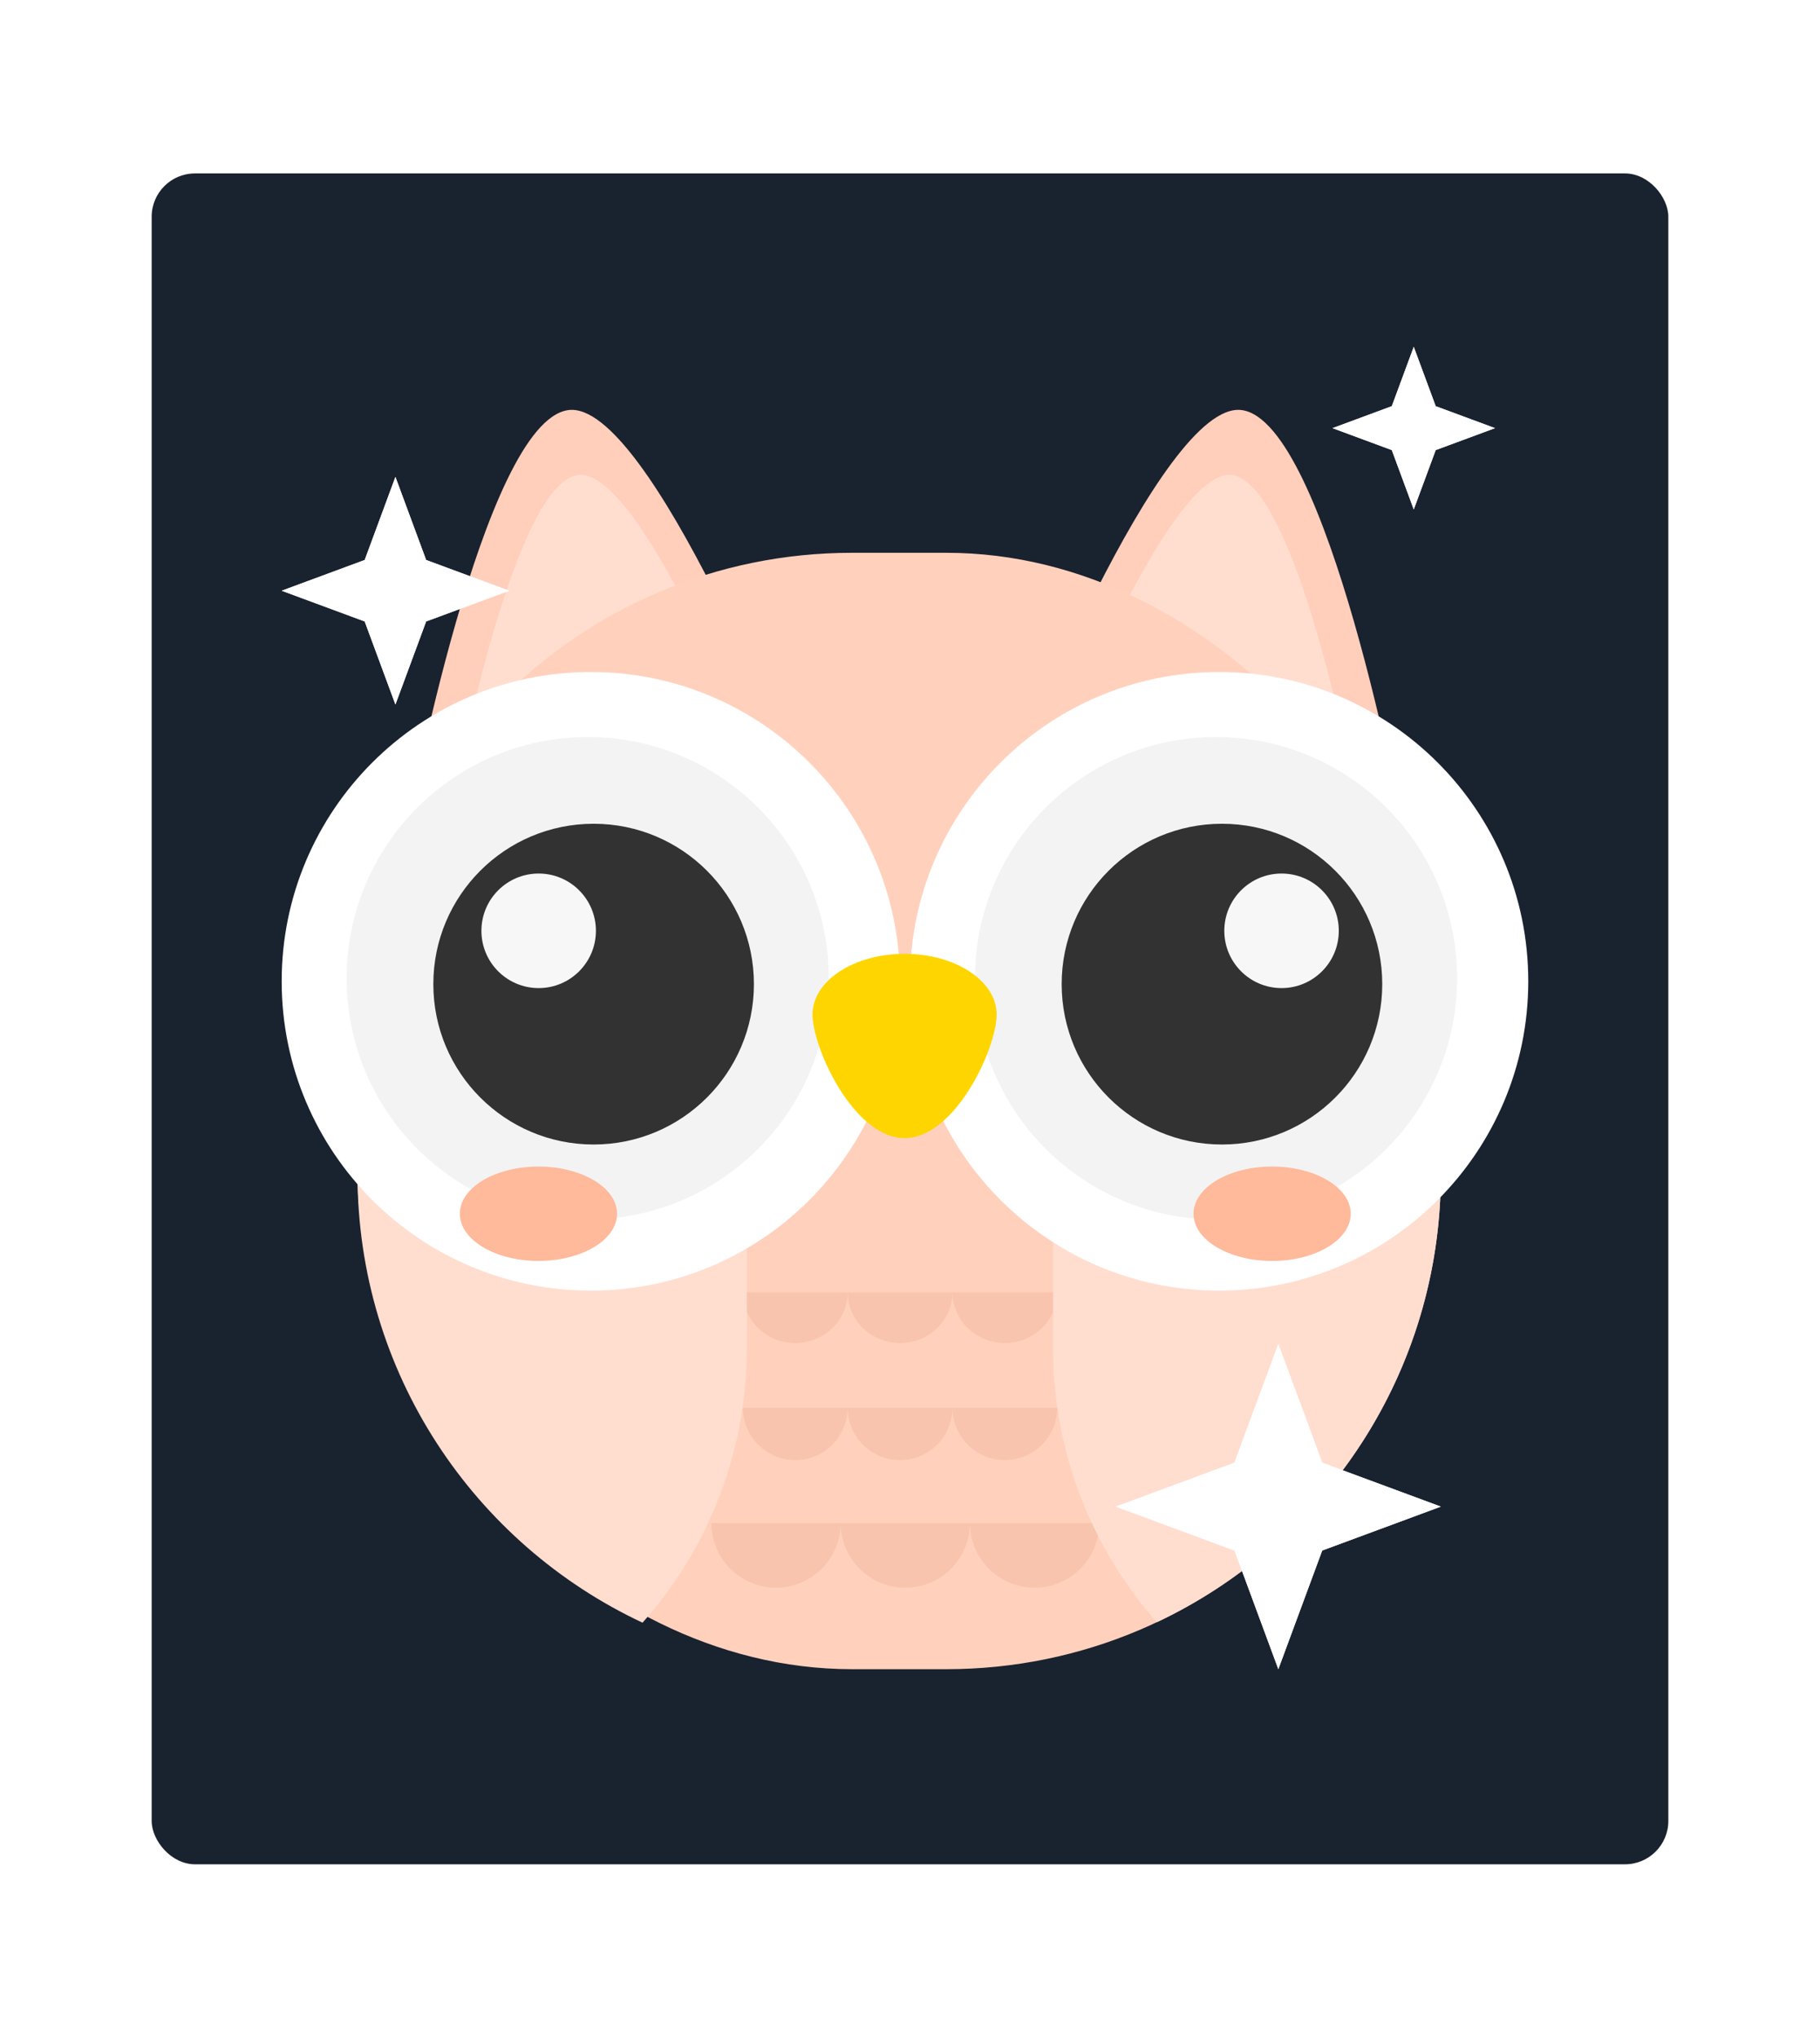 <svg fill="none" height="188" viewBox="0 0 168 188" width="168" xmlns="http://www.w3.org/2000/svg" xmlns:xlink="http://www.w3.org/1999/xlink"><filter id="a" color-interpolation-filters="sRGB" filterUnits="userSpaceOnUse" height="37.5" width="37.5" x="99.25" y="120.25"><feFlood flood-opacity="0" result="BackgroundImageFix"/><feBlend in="SourceGraphic" in2="BackgroundImageFix" mode="normal" result="shape"/><feGaussianBlur result="effect1_foregroundBlur_109_257" stdDeviation="1.875"/></filter><filter id="b" color-interpolation-filters="sRGB" filterUnits="userSpaceOnUse" height="21.316" width="21.316" x="119.842" y="28.842"><feFlood flood-opacity="0" result="BackgroundImageFix"/><feBlend in="SourceGraphic" in2="BackgroundImageFix" mode="normal" result="shape"/><feGaussianBlur result="effect1_foregroundBlur_109_257" stdDeviation="1.579"/></filter><filter id="c" color-interpolation-filters="sRGB" filterUnits="userSpaceOnUse" height="29.842" width="29.842" x="21.579" y="39.579"><feFlood flood-opacity="0" result="BackgroundImageFix"/><feBlend in="SourceGraphic" in2="BackgroundImageFix" mode="normal" result="shape"/><feGaussianBlur result="effect1_foregroundBlur_109_257" stdDeviation="2.211"/></filter><pattern id="d" height="1" patternContentUnits="objectBoundingBox" width="1"/><path d="m17.5 7c3.59 0 6.5-2.91 6.5-6.5 0-.168-.006-.335-.019-.5h9.038c-.013.165-.019.332-.019.5 0 3.59 2.91 6.5 6.5 6.5s6.5-2.91 6.5-6.5c0-.168-.006-.335-.019-.5h9.038c-.013.165-.019.332-.019.5 0 3.59 2.91 6.5 6.5 6.5s6.5-2.91 6.5-6.5c0-.168-.006-.335-.019-.5h9.038c-.013.165-.019.332-.019.5 0 3.59 2.91 6.5 6.5 6.5s6.5-2.91 6.5-6.5c0-.168-.006-.335-.019-.5h9.038c-.013.165-.019.332-.019.5 0 3.59 2.91 6.5 6.5 6.5s6.5-2.91 6.5-6.5c0-.168-.006-.335-.019-.5h9.038c-.013.165-.019.332-.019.5 0 3.59 2.91 6.5 6.5 6.5s6.5-2.91 6.5-6.5c0-.168-.006-.335-.019-.5h9.038c-.013.165-.019.332-.019.5 0 3.59 2.91 6.5 6.5 6.5s6.5-2.91 6.5-6.5c0-.168-.006-.335-.019-.5h12.019v12.019c-.165-.013-.332-.019-.5-.019-3.59 0-6.5 2.91-6.5 6.5s2.91 6.5 6.5 6.5c.168 0 .335-.006.5-.019v9.038c-.165-.013-.332-.019-.5-.019-3.59 0-6.5 2.91-6.5 6.5s2.91 6.5 6.5 6.5c.168 0 .335-.006.5-.019v9.038c-.165-.013-.332-.019-.5-.019-3.59 0-6.5 2.91-6.5 6.5s2.91 6.5 6.5 6.5c.168 0 .335-.006.5-.019v9.038c-.165-.013-.332-.019-.5-.019-3.59 0-6.5 2.91-6.5 6.5s2.91 6.5 6.5 6.5c.168 0 .335-.006.5-.019v9.038c-.165-.013-.332-.019-.5-.019-3.59 0-6.5 2.91-6.5 6.5s2.91 6.5 6.5 6.5c.168 0 .335-.006.5-.019v9.038c-.165-.013-.332-.019-.5-.019-3.59 0-6.5 2.91-6.5 6.5s2.91 6.5 6.5 6.5c.168 0 .335-.006.5-.019v9.038c-.165-.013-.332-.019-.5-.019-3.59 0-6.5 2.91-6.5 6.5s2.91 6.5 6.5 6.5c.168 0 .335-.006.5-.019v9.038c-.165-.013-.332-.019-.5-.019-3.59 0-6.5 2.91-6.5 6.5s2.91 6.5 6.5 6.5c.168 0 .335-.006.5-.019v9.019h-12.019c-.255-3.356-3.059-6-6.481-6s-6.226 2.644-6.481 6h-9.038c-.255-3.356-3.059-6-6.481-6s-6.226 2.644-6.481 6h-9.038c-.255-3.356-3.059-6-6.481-6s-6.226 2.644-6.481 6h-9.038c-.255-3.356-3.059-6-6.481-6s-6.226 2.644-6.481 6h-9.038c-.255-3.356-3.059-6-6.481-6s-6.226 2.644-6.481 6h-9.038c-.255-3.356-3.059-6-6.481-6s-6.226 2.644-6.481 6h-9.038c-.255-3.356-3.059-6-6.481-6s-6.226 2.644-6.481 6h-11.019v-9.019c.165.013.332.019.5.019 3.59 0 6.5-2.91 6.5-6.5s-2.91-6.5-6.5-6.5c-.168 0-.335.006-.5.019v-9.038c.165.013.332.019.5.019 3.59 0 6.5-2.91 6.5-6.5s-2.91-6.5-6.5-6.5c-.168 0-.335.006-.5.019v-9.038c.165.013.332.019.5.019 3.59 0 6.5-2.91 6.5-6.5s-2.91-6.5-6.5-6.5c-.168 0-.335.006-.5.019v-9.038c.165.013.332.019.5.019 3.59 0 6.5-2.91 6.5-6.5s-2.91-6.5-6.5-6.5c-.168 0-.335.006-.5.019v-9.038c.165.013.332.019.5.019 3.59 0 6.5-2.91 6.5-6.5s-2.91-6.5-6.5-6.5c-.168 0-.335.006-.5.019v-9.038c.165.013.332.019.5.019 3.59 0 6.5-2.91 6.5-6.5s-2.91-6.5-6.5-6.5c-.168 0-.335.006-.5.019v-9.038c.165.013.332.019.5.019 3.59 0 6.5-2.91 6.5-6.5s-2.91-6.5-6.5-6.5c-.168 0-.335.006-.5.019v-9.038c.165.013.332.019.5.019 3.59 0 6.5-2.91 6.5-6.5s-2.91-6.5-6.5-6.5c-.168 0-.335.006-.5.019v-12.019h11.019c-.013.165-.019.332-.019.5 0 3.59 2.91 6.5 6.5 6.5z" fill="#fff"/><rect fill="#19222f" height="156" rx="4" width="140" x="14" y="16"/><path d="m52.455 37.835c-7.91 1.083-14.805 38.338-14.805 38.338l36.05-4.309s-13.775-35.052-21.246-34.029z" fill="#ffcfbb"/><path d="m53.356 43.828c-6.09.834-11.398 29.516-11.398 29.516l27.755-3.317s-10.605-26.986-16.357-26.199z" fill="#ffded0"/><path d="m114.63 37.835c7.91 1.083 14.804 38.338 14.804 38.338l-36.05-4.309s13.776-35.052 21.246-34.029z" fill="#ffcfbb"/><path d="m113.729 43.828c6.09.834 11.398 29.516 11.398 29.516l-27.755-3.317s10.606-26.986 16.357-26.199z" fill="#ffded0"/><rect fill="#ffd1bd" height="103" rx="45.657" width="100" x="33" y="51"/><g clip-rule="evenodd" fill-rule="evenodd"><path d="m78.244 129.878c0 .635-.125 1.264-.368 1.851s-.6 1.12-1.049 1.57c-.449.449-.982.805-1.569 1.048s-1.216.368-1.851.368c-.635 0-1.264-.125-1.851-.368s-1.12-.599-1.569-1.048c-.449-.45-.805-.983-1.049-1.57s-.368-1.216-.368-1.851h4.837zm9.675 0h-4.837-4.837c0 .635.125 1.264.368 1.851s.599 1.12 1.049 1.57c.449.449.983.805 1.569 1.048s1.216.368 1.851.368c.635 0 1.264-.125 1.851-.368s1.12-.599 1.569-1.048c.449-.45.806-.983 1.049-1.57s.368-1.216.368-1.851zm0 0h4.837 4.837c0 .635-.125 1.264-.368 1.851s-.6 1.12-1.049 1.57c-.449.449-.982.805-1.569 1.048s-1.216.368-1.851.368c-.635 0-1.264-.125-1.851-.368s-1.12-.599-1.569-1.048c-.449-.45-.805-.983-1.049-1.57s-.368-1.216-.368-1.851z" fill="#f4b89f" fill-opacity=".5"/><path d="m78.244 119.236c0 .614-.125 1.222-.368 1.789-.243.568-.6 1.083-1.049 1.517-.449.435-.982.779-1.569 1.014s-1.216.356-1.851.356c-.635 0-1.264-.121-1.851-.356s-1.12-.579-1.569-1.014c-.449-.434-.805-.949-1.049-1.517-.243-.567-.368-1.175-.368-1.789h4.837zm9.675 0h-4.837-4.837c0 .614.125 1.222.368 1.789.243.568.599 1.083 1.049 1.517.449.435.983.779 1.569 1.014s1.216.356 1.851.356c.635 0 1.264-.121 1.851-.356s1.12-.579 1.569-1.014c.449-.434.806-.949 1.049-1.517.243-.567.368-1.175.368-1.789zm0 0h4.837 4.837c0 .614-.125 1.222-.368 1.789-.243.568-.6 1.083-1.049 1.517-.449.435-.982.779-1.569 1.014s-1.216.356-1.851.356c-.635 0-1.264-.121-1.851-.356s-1.12-.579-1.569-1.014c-.449-.434-.805-.949-1.049-1.517-.243-.567-.368-1.175-.368-1.789z" fill="#f4b89f" fill-opacity=".5"/><path d="m71.633 140.52h5.966 5.966 5.966c0 1.583-.629 3.1-1.748 4.219-1.119 1.119-2.636 1.747-4.219 1.747-1.582 0-3.1-.628-4.219-1.747-1.116-1.116-1.745-2.63-1.748-4.208-.001.78-.156 1.552-.454 2.272-.3.724-.739 1.382-1.293 1.936s-1.212.993-1.936 1.293c-.724.3-1.5.454-2.283.454s-1.559-.154-2.283-.454c-.724-.3-1.382-.739-1.936-1.293s-.993-1.212-1.293-1.936c-.3-.723-.454-1.499-.454-2.283zm29.376 2.283c.3-.723.454-1.499.454-2.283h-5.966-5.966c0 .784.154 1.56.454 2.283.3.724.739 1.382 1.293 1.936s1.212.993 1.936 1.293c.724.3 1.5.454 2.283.454s1.559-.154 2.283-.454c.724-.3 1.381-.739 1.935-1.293s.993-1.212 1.293-1.936z" fill="#f4b89f" fill-opacity=".5"/><path d="m38.197 75.482c-3.319 6.329-5.197 13.533-5.197 21.174v11.686c0 18.3 10.766 34.085 26.31 41.367 5.987-6.743 9.623-15.621 9.623-25.348v-11.414c0-18.542-13.213-33.998-30.737-37.466z" fill="#ffded0"/><path d="m127.817 75.508c3.311 6.323 5.183 13.517 5.183 21.149v11.686c0 18.261-10.72 34.017-26.21 41.32-5.962-6.737-9.582-15.596-9.582-25.301v-11.414c0-18.497 13.149-33.922 30.608-37.44z" fill="#ffded0"/></g><path d="m83.071 90.535c0 15.76-12.776 28.536-28.535 28.536s-28.535-12.776-28.535-28.536c0-15.76 12.776-28.535 28.535-28.535s28.535 12.776 28.535 28.535z" fill="#fff"/><path d="m76.504 90.252c0 12.289-9.963 22.252-22.252 22.252-12.289 0-22.252-9.963-22.252-22.252 0-12.289 9.963-22.252 22.252-22.252 12.29 0 22.252 9.963 22.252 22.252z" fill="#f3f3f3"/><path d="m69.592 90.796c0 8.172-6.625 14.796-14.796 14.796-8.172 0-14.796-6.624-14.796-14.796 0-8.172 6.625-14.796 14.796-14.796 8.172 0 14.796 6.625 14.796 14.796z" fill="#323232"/><path d="m55.007 85.877c0 2.918-2.366 5.284-5.284 5.284-2.918 0-5.284-2.366-5.284-5.284 0-2.918 2.366-5.284 5.284-5.284 2.918 0 5.284 2.366 5.284 5.284z" fill="#f7f7f7"/><path d="m141.071 90.535c0 15.76-12.776 28.536-28.536 28.536-15.759 0-28.535-12.776-28.535-28.536 0-15.76 12.776-28.535 28.535-28.535 15.76 0 28.536 12.776 28.536 28.535z" fill="#fff"/><path d="m134.504 90.252c0 12.289-9.963 22.252-22.252 22.252-12.289 0-22.252-9.963-22.252-22.252 0-12.289 9.963-22.252 22.252-22.252 12.289 0 22.252 9.963 22.252 22.252z" fill="#f3f3f3"/><path d="m127.592 90.796c0 8.172-6.624 14.796-14.796 14.796s-14.796-6.624-14.796-14.796c0-8.172 6.624-14.796 14.796-14.796s14.796 6.625 14.796 14.796z" fill="#323232"/><path d="m123.581 85.877c0 2.918-2.366 5.284-5.284 5.284s-5.284-2.366-5.284-5.284c0-2.918 2.366-5.284 5.284-5.284s5.284 2.366 5.284 5.284z" fill="#f7f7f7"/><path d="m92 93.595c0-3.09-3.806-5.595-8.5-5.595s-8.5 2.505-8.5 5.595 3.806 11.405 8.5 11.405 8.5-8.315 8.5-11.405z" fill="#ffd500"/><ellipse cx="49.703" cy="111.98" fill="#ffb99b" rx="7.256" ry="4.354"/><ellipse cx="117.427" cy="111.98" fill="#ffb99b" rx="7.256" ry="4.354"/><g filter="url(#a)"><path d="m118 124 4.051 10.949 10.949 4.051-10.949 4.051-4.051 10.949-4.051-10.949-10.949-4.051 10.949-4.051z" fill="#fff"/></g><path d="m118 124 4.051 10.949 10.949 4.051-10.949 4.051-4.051 10.949-4.051-10.949-10.949-4.051 10.949-4.051z" fill="#fff"/><g filter="url(#b)"><path d="m130.5 32 2.026 5.474 5.474 2.026-5.474 2.026-2.026 5.474-2.026-5.474-5.474-2.026 5.474-2.026z" fill="#fff"/></g><path d="m130.5 32 2.026 5.474 5.474 2.026-5.474 2.026-2.026 5.474-2.026-5.474-5.474-2.026 5.474-2.026z" fill="#fff"/><g filter="url(#c)"><path d="m36.5 44 2.836 7.664 7.664 2.836-7.664 2.836-2.836 7.664-2.836-7.664-7.664-2.836 7.664-2.836z" fill="#fff"/></g><path d="m36.5 44 2.836 7.664 7.664 2.836-7.664 2.836-2.836 7.664-2.836-7.664-7.664-2.836 7.664-2.836z" fill="#fff"/><path d="m14 16h140v156h-140z" fill="url(#d)"/></svg>